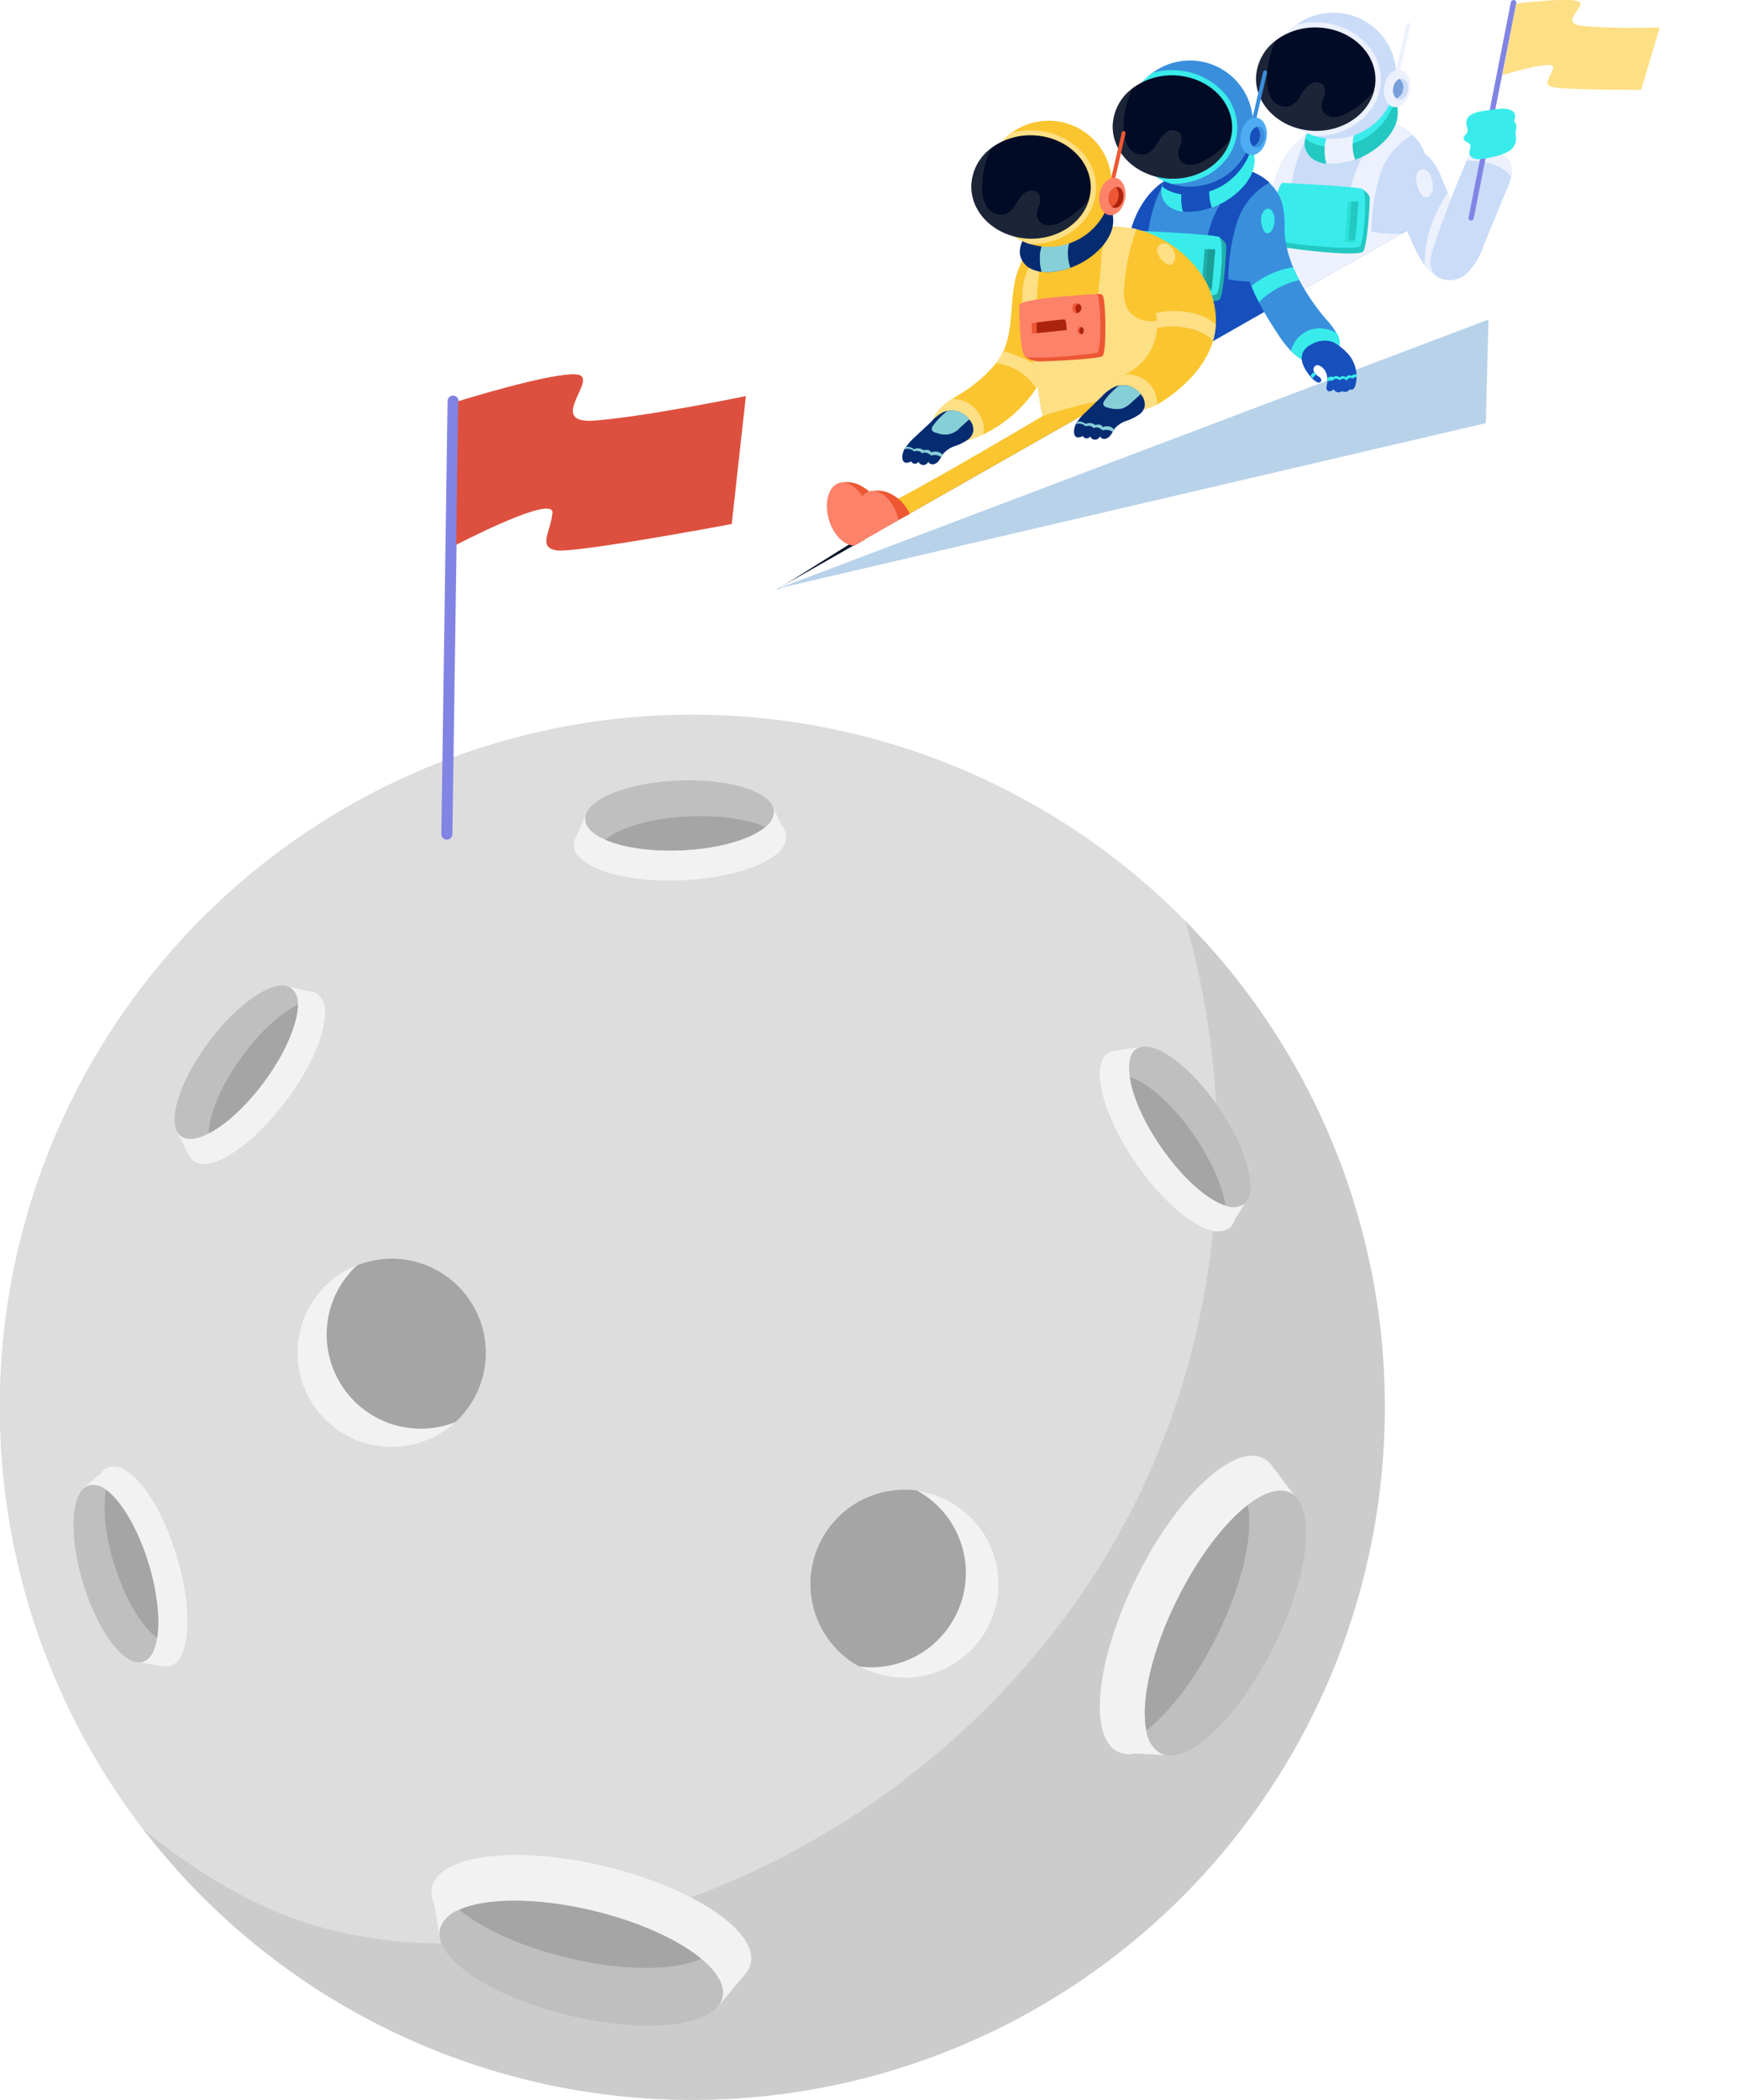 <svg xmlns="http://www.w3.org/2000/svg" xmlns:xlink="http://www.w3.org/1999/xlink" viewBox="0 0 280.06 338.31"><defs><style>.cls-1{mask:url(#mask);filter:url(#luminosity-noclip-3);}.cls-2,.cls-33,.cls-35,.cls-4{mix-blend-mode:multiply;}.cls-2{fill:url(#linear-gradient);}.cls-3{mask:url(#mask-2);filter:url(#luminosity-noclip-4);}.cls-4{fill:url(#linear-gradient-2);}.cls-5{isolation:isolate;}.cls-6{fill:#ddd;}.cls-7{fill:#ccc;}.cls-8{fill:#f2f2f2;}.cls-9{fill:#bfbfbf;}.cls-10{fill:#a5a5a5;}.cls-11{fill:#011224;}.cls-12{fill:#fff;}.cls-13{fill:#edf1fd;}.cls-14{fill:#b8d2ea;}.cls-15{fill:#cadcf8;}.cls-16{fill:#22c8c1;}.cls-17{fill:#39eceb;}.cls-18{fill:#2ae0d5;}.cls-19{fill:#8284e4;}.cls-20{fill:#fddf85;}.cls-21{fill:#010b25;}.cls-22{fill:#f5fdd3;opacity:0.11;}.cls-23{fill:#78a0da;}.cls-24{fill:#398fdc;}.cls-25{fill:#174fbd;}.cls-26{fill:#21aea9;}.cls-27{fill:#1b9d98;}.cls-28{fill:#4eacf3;}.cls-29{fill:#fac52f;}.cls-30{fill:#052b71;}.cls-31{fill:#86cfd7;}.cls-32{mask:url(#mask-3);}.cls-33{fill:url(#linear-gradient-3);}.cls-34{mask:url(#mask-4);}.cls-35{fill:url(#linear-gradient-4);}.cls-36{fill:#ed5733;}.cls-37{fill:#fc826a;}.cls-38{fill:#ac2310;}.cls-39{fill:#dd503f;}.cls-40{filter:url(#luminosity-noclip-2);}.cls-41{filter:url(#luminosity-noclip);}</style><filter id="luminosity-noclip" x="164.68" y="-2826.03" width="25.98" height="32766" filterUnits="userSpaceOnUse" color-interpolation-filters="sRGB"><feFlood flood-color="#fff" result="bg"/><feBlend in="SourceGraphic" in2="bg"/></filter><mask id="mask" x="164.68" y="-2826.03" width="25.98" height="32766" maskUnits="userSpaceOnUse"><g class="cls-41"/></mask><linearGradient id="linear-gradient" x1="5101.51" y1="-70.81" x2="5109.37" y2="-67.46" gradientTransform="translate(-4862.1 -752.88) rotate(9.87)" gradientUnits="userSpaceOnUse"><stop offset="0"/><stop offset="1" stop-color="#fff"/></linearGradient><filter id="luminosity-noclip-2" x="164.49" y="-2826.03" width="14.27" height="32766" filterUnits="userSpaceOnUse" color-interpolation-filters="sRGB"><feFlood flood-color="#fff" result="bg"/><feBlend in="SourceGraphic" in2="bg"/></filter><mask id="mask-2" x="164.49" y="-2826.03" width="14.27" height="32766" maskUnits="userSpaceOnUse"><g class="cls-40"/></mask><linearGradient id="linear-gradient-2" x1="5092.13" y1="-98.32" x2="5096.54" y2="-74.82" xlink:href="#linear-gradient"/><filter id="luminosity-noclip-3" x="164.68" y="36.52" width="25.98" height="30.99" filterUnits="userSpaceOnUse" color-interpolation-filters="sRGB"><feFlood flood-color="#fff" result="bg"/><feBlend in="SourceGraphic" in2="bg"/></filter><mask id="mask-3" x="164.68" y="36.52" width="25.98" height="30.99" maskUnits="userSpaceOnUse"><g class="cls-1"><path class="cls-2" d="M190.31,57.87,184,61.49l-4.74,2.69h0l-5.86,3.33c-1.77-.14-3.53-.3-5.29-.5-.28,0-.86-4.55-.95-5-.33-1.77-.67-3.55-1-5.32-.59-3.14-1.58-6.38-1.41-9.62a9.8,9.8,0,0,1,3.7-7.26,28.22,28.22,0,0,0-1,13.19c.26,1.54.77,3.23,2.13,4,1.57.88,3.76-.37,4.92-1.75a10.45,10.45,0,0,0,2-5c.49-2.68.71-5.4.95-8.12a8.83,8.83,0,0,1,1.38-4.81,3.38,3.38,0,0,1,.86-.78,18.25,18.25,0,0,1,2.66.23c.27,0,.53.09.8.15a33.9,33.9,0,0,0-2,9.28,6.17,6.17,0,0,0,.59,3.69,4.57,4.57,0,0,0,4.53,1.79,11.64,11.64,0,0,0,4.35-1.79A45.5,45.5,0,0,1,190.31,57.87Z"/></g></mask><linearGradient id="linear-gradient-3" x1="5101.51" y1="-70.81" x2="5109.37" y2="-67.46" gradientTransform="translate(-4862.1 -752.88) rotate(9.87)" gradientUnits="userSpaceOnUse"><stop offset="0" stop-color="#fff"/><stop offset="1" stop-color="#fcb444"/></linearGradient><filter id="luminosity-noclip-4" x="164.49" y="33.45" width="14.27" height="7.61" filterUnits="userSpaceOnUse" color-interpolation-filters="sRGB"><feFlood flood-color="#fff" result="bg"/><feBlend in="SourceGraphic" in2="bg"/></filter><mask id="mask-4" x="164.49" y="33.45" width="14.27" height="7.61" maskUnits="userSpaceOnUse"><g class="cls-3"><path class="cls-4" d="M178.58,34.41a10.52,10.52,0,0,1-4.28,5.12,10.28,10.28,0,0,1-2.18,1,10.55,10.55,0,0,1-4.32.47l-.19,0a7.34,7.34,0,0,1-1.22-.25,6.32,6.32,0,0,1-1.9-1,3,3,0,0,1,.58-1.27c.42-.48,1.37-.46,2-.4s1,.17,1.46.26l.33.06a8.16,8.16,0,0,0,3.92-.37l.68-.28a8.1,8.1,0,0,0,3.46-3.1,4.49,4.49,0,0,1,.54-.8,1.12,1.12,0,0,1,.86-.4.88.88,0,0,1,.49.19A2.11,2.11,0,0,1,178.58,34.41Z"/></g></mask><linearGradient id="linear-gradient-4" x1="5092.13" y1="-98.32" x2="5096.54" y2="-74.82" xlink:href="#linear-gradient-3"/></defs><title>plan-update</title><g class="cls-5"><g id="Layer_2" data-name="Layer 2"><g id="Layer_1-2" data-name="Layer 1"><path class="cls-6" d="M223.14,226.74A111.59,111.59,0,1,1,191,148.36,111.57,111.57,0,0,1,223.14,226.74Z"/><path class="cls-7" d="M223.14,226.74a111.57,111.57,0,0,1-200,68c7.6,6.15,15.92,11.51,25.21,14.69,13,4.45,27.12,4.42,40.63,2.17,40.55-6.75,77.09-34.22,94.84-71.3,13.58-28.36,15.88-61.75,7.19-91.91A111.19,111.19,0,0,1,223.14,226.74Z"/><path class="cls-8" d="M51.23,160.19a2.77,2.77,0,0,0-1.71-.51h0l-3.46-.84-2.8,3.72a38.17,38.17,0,0,0-7,7.33,38.82,38.82,0,0,0-5,8.65l-2.78,3.71,2,3.94h0a2.56,2.56,0,0,0,.7.83c1.12.84,2.93.6,5-.5,3-1.56,6.69-4.85,9.95-9.21,4-5.33,6.28-10.81,6.23-14.21A3.55,3.55,0,0,0,51.23,160.19Z"/><path class="cls-9" d="M48,161.8c0,3-2,7.88-5.54,12.62-2.89,3.87-6.14,6.79-8.82,8.17-1.88,1-3.48,1.19-4.48.44-2.43-1.81-.42-8.62,4.5-15.19s10.88-10.44,13.31-8.62A3.13,3.13,0,0,1,48,161.8Z"/><path class="cls-10" d="M48,161.8c0,3-2,7.88-5.54,12.62-2.89,3.87-6.14,6.79-8.82,8.17,0-3,2-7.88,5.53-12.61C42,166.11,45.28,163.18,48,161.8Z"/><path class="cls-8" d="M17.58,236.36a2.74,2.74,0,0,0-1.41,1.07h0l-2.72,2.29,1.36,4.46a38.14,38.14,0,0,0,1.76,10,38.75,38.75,0,0,0,4.05,9.12L22,267.74l4.36.71h0a2.56,2.56,0,0,0,1.07-.07c1.35-.42,2.21-2,2.58-4.37.52-3.36,0-8.26-1.57-13.46-1.95-6.37-5-11.45-7.8-13.42A3.48,3.48,0,0,0,17.58,236.36Z"/><path class="cls-9" d="M17,239.94c2.47,1.75,5.19,6.26,6.93,11.91,1.41,4.62,1.86,9,1.39,12-.32,2.1-1.09,3.51-2.29,3.88-2.9.89-7.21-4.75-9.61-12.6s-2-14.94.89-15.83A3.14,3.14,0,0,1,17,239.94Z"/><path class="cls-10" d="M17,239.94c2.47,1.75,5.19,6.26,6.93,11.91,1.41,4.62,1.86,9,1.39,12-2.47-1.74-5.19-6.25-6.92-11.91A28.73,28.73,0,0,1,17,239.94Z"/><path class="cls-8" d="M69.63,303.94a4.35,4.35,0,0,0,.33,2.78h0l.92,5.53L78,314a60.51,60.51,0,0,0,15,5.66,61.31,61.31,0,0,0,15.62,1.84l7.09,1.73,4.48-5.32h0a4,4,0,0,0,.76-1.52c.52-2.15-.94-4.61-3.84-7-4.13-3.41-11.17-6.67-19.5-8.69-10.2-2.48-19.55-2.41-24.44-.22C71.22,301.31,70,302.47,69.63,303.94Z"/><path class="cls-9" d="M74,307.66c4.35-1.94,12.65-2,21.7.19,7.39,1.8,13.65,4.69,17.31,7.72,2.58,2.12,3.88,4.31,3.41,6.22-1.13,4.65-12.23,5.94-24.8,2.89s-21.84-9.29-20.72-13.93A4.92,4.92,0,0,1,74,307.66Z"/><path class="cls-10" d="M74,307.66c4.35-1.94,12.65-2,21.7.19,7.39,1.8,13.65,4.69,17.31,7.72-4.35,1.95-12.65,2-21.7-.19C83.91,313.58,77.65,310.69,74,307.66Z"/><path class="cls-8" d="M180.12,282.2a4.35,4.35,0,0,0,2.79.29h0l5.6.31,3.27-6.56a65.09,65.09,0,0,0,14-28.18l3.26-6.53L204.86,236h0a4,4,0,0,0-1.31-1.07c-2-1-4.71-.1-7.68,2.2-4.23,3.28-9,9.43-12.77,17.11-4.66,9.4-6.65,18.53-5.6,23.79C177.91,280.07,178.77,281.53,180.12,282.2Z"/><path class="cls-9" d="M184.72,278.77c-.94-4.67.83-12.78,5-21.13,3.38-6.82,7.59-12.28,11.35-15.18,2.63-2.05,5.05-2.84,6.81-2,4.29,2.12,3.11,13.24-2.64,24.83S191.33,284.59,187,282.46A4.87,4.87,0,0,1,184.72,278.77Z"/><path class="cls-10" d="M184.72,278.77c-.94-4.67.83-12.78,5-21.13,3.38-6.82,7.59-12.28,11.35-15.18.93,4.67-.83,12.77-5,21.12C192.68,270.4,188.48,275.86,184.72,278.77Z"/><path class="cls-8" d="M198,197.91a2.82,2.82,0,0,0,1-1.48h0l1.94-3.08-2.69-3.93a42.42,42.42,0,0,0-11.58-16.87L184,168.63l-4.47.65h0a2.69,2.69,0,0,0-1,.4c-1.19.82-1.55,2.65-1.17,5.06.52,3.44,2.52,8.07,5.68,12.66,3.87,5.61,8.42,9.63,11.75,10.69A3.57,3.57,0,0,0,198,197.91Z"/><path class="cls-9" d="M197.49,194.22c-3-.94-7-4.51-10.43-9.49-2.81-4.07-4.58-8.18-5-11.24-.33-2.14,0-3.76,1-4.49,2.56-1.76,8.51,2.42,13.28,9.34s6.56,14,4,15.73A3.2,3.2,0,0,1,197.49,194.22Z"/><path class="cls-10" d="M197.49,194.22c-3-.94-7-4.51-10.43-9.49-2.81-4.07-4.58-8.18-5-11.24,2.94.95,7,4.51,10.43,9.5C195.25,187.06,197,191.17,197.49,194.22Z"/><path class="cls-8" d="M126.71,134.76a2.82,2.82,0,0,0-.7-1.68h0l-1.57-3.28-4.76.19a42.15,42.15,0,0,0-20.44.81L94.5,131l-1.84,4.13h0a2.53,2.53,0,0,0-.2,1.08c.06,1.44,1.41,2.71,3.65,3.68,3.19,1.39,8.18,2.16,13.74,1.93,6.82-.29,12.64-2,15.31-4.25A3.61,3.61,0,0,0,126.71,134.76Z"/><path class="cls-9" d="M123.32,133.22c-2.37,2-7.54,3.52-13.59,3.77-4.94.21-9.36-.48-12.2-1.71-2-.86-3.19-2-3.24-3.27-.13-3.11,6.57-5.91,15-6.26s15.31,1.88,15.44,5A3.2,3.2,0,0,1,123.32,133.22Z"/><path class="cls-10" d="M123.32,133.22c-2.37,2-7.54,3.52-13.59,3.77-4.94.21-9.36-.48-12.2-1.71,2.37-2,7.54-3.52,13.6-3.77C116.06,131.3,120.49,132,123.32,133.22Z"/><path class="cls-8" d="M160.89,255.19a15.11,15.11,0,1,1-13.13-15A15.17,15.17,0,0,1,160.89,255.19Z"/><path class="cls-10" d="M155.64,253.47a15.21,15.21,0,0,1-17.2,15,15.18,15.18,0,0,1,9.32-28.34A15.16,15.16,0,0,1,155.64,253.47Z"/><path class="cls-8" d="M53.44,229.6a15.17,15.17,0,1,1,21.36-2,14.14,14.14,0,0,1-1.41,1.48A15.16,15.16,0,0,1,53.44,229.6Z"/><path class="cls-10" d="M58.12,226.66a15.16,15.16,0,0,1-.57-22.83A15.17,15.17,0,0,1,74.8,227.62a14.14,14.14,0,0,1-1.41,1.48A15.15,15.15,0,0,1,58.12,226.66Z"/><path class="cls-11" d="M125.12,95c1.5-.51,111.08-50.38,111.08-50.38l-8.5-17.44Z"/><polygon class="cls-12" points="125.12 95.04 205.83 23.63 232.28 27.94 125.12 95.04"/><path class="cls-13" d="M139.25,86.92l.07,0,0,.07Z"/><path class="cls-13" d="M141.43,85.74h-.09l.15-.09Z"/><polygon class="cls-14" points="240.43 29.36 239.42 68.17 125.4 94.8 240.43 29.36"/><polygon class="cls-12" points="125.4 94.8 240.43 29.36 280.06 36.26 125.4 94.8"/><path class="cls-15" d="M229.38,35.64l-3.5,2L205.39,49.29l-1.76,1a12.87,12.87,0,0,1-.7-4.95c0-2.2.41-4.44.62-6.3s.46-3.59.77-5.37c.21-1.21.45-2.43.77-3.63a16.55,16.55,0,0,1,2.45-5.54A12.33,12.33,0,0,1,211,21.32,16.3,16.3,0,0,1,219.78,19a13.81,13.81,0,0,1,5.09.95c.25.11.49.22.73.35a8.37,8.37,0,0,1,2,1.39,7.39,7.39,0,0,1,2,3.1,14.85,14.85,0,0,1,.27,6.17C229.72,32.52,229.57,34.08,229.38,35.64Z"/><path class="cls-13" d="M225.88,37.63,205.39,49.29l-1.76,1a12.87,12.87,0,0,1-.7-4.95c0-2.2.41-4.44.62-6.3s.46-3.59.77-5.37c.21-1.21.45-2.43.77-3.63a16.55,16.55,0,0,1,2.45-5.54A12.33,12.33,0,0,1,211,21.32c-.08.12-.16.23-.22.34-.35.65-.66,1.32-.95,2a24.93,24.93,0,0,0-1.94,8.55c-.09,1.76.12,3.75,1.5,4.85A4.06,4.06,0,0,0,214,37a8,8,0,0,0,2.82-4c.56-1.56.87-3.21,1.42-4.79A16.41,16.41,0,0,1,223.22,21,6.91,6.91,0,0,1,224.87,20c.25.11.49.22.73.35a8.37,8.37,0,0,1,2,1.39,11.13,11.13,0,0,0-5.24,6.44A31.5,31.5,0,0,0,221,37.31,18.89,18.89,0,0,0,225.88,37.63Z"/><path class="cls-16" d="M205.12,38.61a3.68,3.68,0,0,0,1.37,1.12c.74.28,12.56,1.77,13.2.75s1.12-8.13,1-8.73-1.15-1.29-1.15-1.29Z"/><path class="cls-17" d="M206.71,29.46s12,.56,12.85,1,.27,8.34-.39,9.18-13.19-.46-14-1S205.66,29.41,206.71,29.46Z"/><polygon class="cls-18" points="218.34 39.07 216.72 38.95 217.21 32.42 217.78 32.44 218.93 32.48 218.37 38.67 218.34 39.07"/><polygon class="cls-16" points="218.37 38.67 217.32 38.59 217.78 32.44 218.93 32.48 218.37 38.67"/><path class="cls-15" d="M235.14,44.34a4,4,0,0,1-4.58-.56,6.34,6.34,0,0,1-1-1.05,15.14,15.14,0,0,1-1.7-3,54.11,54.11,0,0,1-2.24-5.47c-.71-2.07-1.22-4.34-.56-6.42a6,6,0,0,1,2.33-3.16c1-.67,2.4.11,3.16.91a9.76,9.76,0,0,1,1.66,2.89c.38.87.76,1.75,1.13,2.62.68,1.57,1.36,3.13,2,4.7.8,1.84,1.61,3.79,1.35,5.78A3.93,3.93,0,0,1,235.14,44.34Z"/><path class="cls-13" d="M235.14,44.34a4,4,0,0,1-4.58-.56,6.34,6.34,0,0,1-1-1.05c0-.63,0-1.27.09-1.9a19.75,19.75,0,0,1,2.68-8.2,6.54,6.54,0,0,1,1-1.55c.68,1.57,1.36,3.13,2,4.7.8,1.84,1.61,3.79,1.35,5.78A3.93,3.93,0,0,1,235.14,44.34Z"/><path class="cls-13" d="M228.19,28.8a2.17,2.17,0,0,1,.23-1,1.06,1.06,0,0,1,.84-.55,1.42,1.42,0,0,1,1.16.9,4.15,4.15,0,0,1,.45,2.16,1.73,1.73,0,0,1-.46,1.18C229.06,32.73,228.19,29.64,228.19,28.8Z"/><path class="cls-15" d="M243.52,28.53a11.22,11.22,0,0,1-.57,1.63q-1.95,4.73-3.89,9.44a12.08,12.08,0,0,1-2.47,4.24,4.09,4.09,0,0,1-4.52,1c-2.62-1.33-1.34-4.29-.62-6.34,1-2.82,2-5.63,3.14-8.41.56-1.41,1.14-2.81,1.73-4.21l.18-.43a2.87,2.87,0,0,1,.83-1.26,2.77,2.77,0,0,1,2.23-.19,7.94,7.94,0,0,1,2.37.82,3.41,3.41,0,0,1,1.59,1.88A3.51,3.51,0,0,1,243.52,28.53Z"/><path class="cls-13" d="M243.52,28.53a5.07,5.07,0,0,0-2.47-1.86,10.7,10.7,0,0,0-3.87-.78c-.25,0-.57,0-.86,0l.18-.43a2.87,2.87,0,0,1,.83-1.26,2.77,2.77,0,0,1,2.23-.19,7.94,7.94,0,0,1,2.37.82,3.41,3.41,0,0,1,1.59,1.88A3.51,3.51,0,0,1,243.52,28.53Z"/><path class="cls-19" d="M237,35.54h0a.45.45,0,0,1-.35-.53L243.45.41a.45.45,0,1,1,.88.17l-6.86,34.6A.46.46,0,0,1,237,35.54Z"/><path class="cls-20" d="M244.33.58s7.94-1,9.89-.4-3.4,3.53.8,4,12.43.25,12.43.25l-3,10.05S251.35,14.5,250,14s-.18-1.5.27-3.05-8.17,1.15-8.17,1.15Z"/><path class="cls-17" d="M238.9,17.89c.89-.15,1.78-.27,2.68-.34a3.82,3.82,0,0,1,1.87.19,1.08,1.08,0,0,1,.71,1.09c0,.21-.18.41-.16.62s.24.4.32.62a1.86,1.86,0,0,1-.06.93c-.1.59.1,1.2,0,1.79A2.52,2.52,0,0,1,243,24.44a9.3,9.3,0,0,1-2.46.84,11.88,11.88,0,0,1-1.76.34,2.76,2.76,0,0,1-1.31-.11,1.07,1.07,0,0,1-.7-.92c0-.43.31-.86.14-1.25a1.23,1.23,0,0,0-.59-.48.83.83,0,0,1-.48-.56c0-.4.45-.64.61-1s-.15-1-.17-1.51C236.26,18.43,237.91,18.07,238.9,17.89Z"/><path class="cls-16" d="M224.72,20.43a8.48,8.48,0,0,1-1.84,2.5,12.59,12.59,0,0,1-4.51,2.8,12.31,12.31,0,0,1-2.87.65,8.73,8.73,0,0,1-1.77,0,4.9,4.9,0,0,1-1.5-.4,3.25,3.25,0,0,1-2-2.51,3.92,3.92,0,0,1,.1-1.15,3.12,3.12,0,0,1,.59-1.27c.42-.48,1.37-.46,1.94-.4s1,.17,1.47.26l.33.06a8.13,8.13,0,0,0,3.91-.37l.68-.28a8,8,0,0,0,3.46-3.1,4.53,4.53,0,0,1,.55-.8,1.11,1.11,0,0,1,.85-.4.94.94,0,0,1,.5.19,1.5,1.5,0,0,1,.27.29,2.26,2.26,0,0,1,.3.87A5.33,5.33,0,0,1,224.72,20.43Z"/><path class="cls-17" d="M224.47,17a10.52,10.52,0,0,1-4.28,5.12,10.35,10.35,0,0,1-2.19,1,10.49,10.49,0,0,1-4.31.47l-.2,0a7.22,7.22,0,0,1-1.21-.25,6.25,6.25,0,0,1-1.91-1,3.12,3.12,0,0,1,.59-1.27c.42-.48,1.37-.46,1.94-.4s1,.17,1.47.26l.33.06a8.13,8.13,0,0,0,3.91-.37l.68-.28a8,8,0,0,0,3.46-3.1,4.53,4.53,0,0,1,.55-.8,1.11,1.11,0,0,1,.85-.4.94.94,0,0,1,.5.19A2.33,2.33,0,0,1,224.47,17Z"/><path class="cls-13" d="M218.37,25.73a12.31,12.31,0,0,1-2.87.65,8.73,8.73,0,0,1-1.77,0,7.22,7.22,0,0,1-.28-2.31c0-.17,0-.34,0-.51a7.15,7.15,0,0,1,.88-2.65l.33.06a8.13,8.13,0,0,0,3.91-.37,6.76,6.76,0,0,0-.61,2.51c0,.14,0,.29,0,.44A7.66,7.66,0,0,0,218.37,25.73Z"/><path class="cls-15" d="M224.87,13.94a10.17,10.17,0,0,1-11.76,8.27,12.46,12.46,0,0,1-1.24-.3,10.16,10.16,0,1,1,13-8Z"/><path class="cls-13" d="M211.87,21.91a10.16,10.16,0,0,1-3-17.93,12,12,0,0,1,3.37-.39,12.65,12.65,0,0,1,1.75.17A11,11,0,0,1,220.14,7a8.48,8.48,0,0,1,2.37,6C222.37,18.05,217.61,22,211.87,21.91Z"/><path class="cls-21" d="M221.4,14.63s0,0,0,.06c-1,3.77-5,6.51-9.6,6.39-5.32-.15-9.52-4-9.4-8.59a7.84,7.84,0,0,1,3.23-6c.22-.17.46-.34.7-.49a10.58,10.58,0,0,1,5.92-1.57c5.31.14,9.52,4,9.39,8.59A7.19,7.19,0,0,1,221.4,14.63Z"/><path class="cls-22" d="M221.4,14.63s0,0,0,.06c-1,3.77-5,6.51-9.6,6.39-5.32-.15-9.52-4-9.4-8.59a7.84,7.84,0,0,1,3.23-6,14.58,14.58,0,0,0-1,2.66,15,15,0,0,0-.47,3.47,5.9,5.9,0,0,0,.74,3.29,2.66,2.66,0,0,0,2.94,1.19,3.77,3.77,0,0,0,1.73-1.67,5.43,5.43,0,0,1,1.54-1.87,1.65,1.65,0,0,1,2.2.25,2.19,2.19,0,0,1,0,1.87,3.36,3.36,0,0,0-.32,1.88,1.92,1.92,0,0,0,1.74,1.29,4.33,4.33,0,0,0,2.21-.56A12.93,12.93,0,0,0,221.4,14.63Z"/><ellipse class="cls-13" cx="225.14" cy="14.25" rx="3.04" ry="2.09" transform="translate(172.49 233.61) rotate(-80.13)"/><path class="cls-15" d="M226.86,14.55c-.16.93-.81,1.59-1.45,1.48a.78.78,0,0,1-.37-.17,1.8,1.8,0,0,1-.49-1.71,1.79,1.79,0,0,1,1-1.45.68.68,0,0,1,.4,0C226.64,12.78,227,13.62,226.86,14.55Z"/><path class="cls-23" d="M226.09,14.41A1.78,1.78,0,0,1,225,15.86a1.8,1.8,0,0,1-.49-1.71,1.79,1.79,0,0,1,1-1.45A1.78,1.78,0,0,1,226.09,14.41Z"/><path class="cls-13" d="M225,12.54h0a.32.32,0,0,1-.24-.38l1.91-8.25a.32.32,0,0,1,.62.14l-1.91,8.25A.32.32,0,0,1,225,12.54Z"/><path class="cls-24" d="M205.39,49.29l-1.76,1-13.32,7.58L184,61.49a6.53,6.53,0,0,1-.75-.37c-4.72-2.69-3.27-9.73-2.75-14.36q.31-2.7.77-5.38a36.52,36.52,0,0,1,1.06-4.63,15.16,15.16,0,0,1,2.17-4.53A12,12,0,0,1,187.87,29a16.22,16.22,0,0,1,8.81-2.32,13.57,13.57,0,0,1,5.09,1c.25.1.49.22.73.34a9,9,0,0,1,2,1.39c.22.21.42.42.62.64a7.83,7.83,0,0,1,1.42,2.46,15,15,0,0,1,.26,6.17c-.2,2.06-.4,4.13-.67,6.18C205.91,46.34,205.68,47.82,205.39,49.29Z"/><path class="cls-25" d="M205.39,49.29l-1.76,1-13.32,7.58L184,61.49a6.53,6.53,0,0,1-.75-.37c-4.72-2.69-3.27-9.73-2.75-14.36q.31-2.7.77-5.38a36.52,36.52,0,0,1,1.06-4.63,15.16,15.16,0,0,1,2.17-4.53A12,12,0,0,1,187.87,29l-.22.33c-.35.65-.66,1.33-1,2A25.42,25.42,0,0,0,185,37.5a21.77,21.77,0,0,0-.23,2.42c-.09,1.76.13,3.75,1.5,4.86a3.88,3.88,0,0,0,3.86.38,4.19,4.19,0,0,0,.81-.43,8,8,0,0,0,2.82-4c.56-1.57.87-3.22,1.42-4.79a16.39,16.39,0,0,1,5-7.18,6.58,6.58,0,0,1,1.65-1.07c.25.1.49.22.73.34a9,9,0,0,1,2,1.39,11.16,11.16,0,0,0-5.24,6.44A31.91,31.91,0,0,0,197.92,45a19.59,19.59,0,0,0,5,.31,19.9,19.9,0,0,0,3.17-.49C205.91,46.34,205.68,47.82,205.39,49.29Z"/><path class="cls-26" d="M182,46.32a3.77,3.77,0,0,0,1.37,1.13c.74.28,12.56,1.77,13.2.75s1.12-8.13,1-8.73-1.15-1.29-1.15-1.29Z"/><path class="cls-17" d="M183.61,37.18s12,.56,12.85,1,.27,8.33-.39,9.17-13.19-.45-14-1S182.56,37.13,183.61,37.18Z"/><polygon class="cls-26" points="195.24 46.78 193.62 46.66 194.11 40.13 194.68 40.15 195.82 40.2 195.27 46.39 195.24 46.78"/><polygon class="cls-27" points="195.27 46.39 194.22 46.31 194.68 40.15 195.82 40.2 195.27 46.39"/><path class="cls-24" d="M201.86,20.26h0a.32.32,0,0,1-.24-.38l1.91-8.24a.32.32,0,1,1,.62.14L202.23,20A.32.32,0,0,1,201.86,20.26Z"/><path class="cls-17" d="M201.62,28.15a8.31,8.31,0,0,1-1.84,2.49,12.45,12.45,0,0,1-4.51,2.8,11.84,11.84,0,0,1-2.87.66,8.06,8.06,0,0,1-1.77,0,4.9,4.9,0,0,1-1.5-.4,3.24,3.24,0,0,1-2-2.5,4,4,0,0,1,.1-1.16,3.18,3.18,0,0,1,.59-1.27c.42-.48,1.37-.45,1.94-.39s1,.17,1.47.26l.33.06a8,8,0,0,0,3.91-.38,5.72,5.72,0,0,0,.68-.28A8,8,0,0,0,199.65,25a5,5,0,0,1,.55-.81,1.13,1.13,0,0,1,.85-.39.94.94,0,0,1,.5.19,1.44,1.44,0,0,1,.27.28,2.25,2.25,0,0,1,.3.88A5.34,5.34,0,0,1,201.62,28.15Z"/><path class="cls-25" d="M201.37,24.71a10.52,10.52,0,0,1-4.28,5.12,9.88,9.88,0,0,1-2.19,1,10.49,10.49,0,0,1-4.31.48l-.2,0a8.41,8.41,0,0,1-1.21-.26,6,6,0,0,1-1.91-1,3.18,3.18,0,0,1,.59-1.27c.42-.48,1.37-.45,1.94-.39s1,.17,1.47.26l.33.06a8,8,0,0,0,3.91-.38,5.72,5.72,0,0,0,.68-.28A8,8,0,0,0,199.65,25a5,5,0,0,1,.55-.81,1.13,1.13,0,0,1,.85-.39.94.94,0,0,1,.5.19A2.22,2.22,0,0,1,201.37,24.71Z"/><path class="cls-25" d="M195.27,33.44a11.84,11.84,0,0,1-2.87.66,8.06,8.06,0,0,1-1.77,0,7.15,7.15,0,0,1-.28-2.3c0-.18,0-.35,0-.51a7.09,7.09,0,0,1,.88-2.65l.33.06a8,8,0,0,0,3.91-.38,6.85,6.85,0,0,0-.61,2.51c0,.15,0,.3,0,.44A7.54,7.54,0,0,0,195.27,33.44Z"/><path class="cls-24" d="M201.77,21.65A10.17,10.17,0,0,1,190,29.92a8.62,8.62,0,0,1-1.24-.3,10.16,10.16,0,1,1,13-8Z"/><path class="cls-17" d="M188.77,29.62a10.17,10.17,0,0,1-3-17.93,11.67,11.67,0,0,1,3.37-.38,11.28,11.28,0,0,1,1.75.17A11.05,11.05,0,0,1,197,14.71a8.52,8.52,0,0,1,2.37,6C199.27,25.77,194.51,29.73,188.77,29.62Z"/><path class="cls-21" d="M198.3,22.34s0,0,0,.06c-1,3.77-5,6.52-9.6,6.39-5.32-.14-9.52-4-9.4-8.59a7.85,7.85,0,0,1,3.23-6c.22-.17.46-.33.7-.48a10.58,10.58,0,0,1,5.92-1.58c5.31.15,9.52,4,9.39,8.6A7.18,7.18,0,0,1,198.3,22.34Z"/><path class="cls-22" d="M198.3,22.34s0,0,0,.06c-1,3.77-5,6.52-9.6,6.39-5.32-.14-9.52-4-9.4-8.59a7.85,7.85,0,0,1,3.23-6,14.34,14.34,0,0,0-1,2.66,14.67,14.67,0,0,0-.48,3.48,5.79,5.79,0,0,0,.75,3.28,2.61,2.61,0,0,0,2.93,1.19,3.73,3.73,0,0,0,1.73-1.67A5.62,5.62,0,0,1,188,21.26a1.66,1.66,0,0,1,2.2.26,2.16,2.16,0,0,1,0,1.86,3.38,3.38,0,0,0-.32,1.88,1.91,1.91,0,0,0,1.74,1.29,4.33,4.33,0,0,0,2.21-.56A12.82,12.82,0,0,0,198.3,22.34Z"/><ellipse class="cls-28" cx="202.04" cy="21.96" rx="3.04" ry="2.09" transform="translate(145.75 217.25) rotate(-80.13)"/><path class="cls-24" d="M203.76,22.26c-.16.93-.81,1.6-1.45,1.48a.87.87,0,0,1-.37-.16,1.83,1.83,0,0,1-.49-1.72,1.79,1.79,0,0,1,1.05-1.45.9.9,0,0,1,.4,0C203.54,20.49,203.92,21.34,203.76,22.26Z"/><path class="cls-25" d="M203,22.13a1.79,1.79,0,0,1-1.05,1.45,1.83,1.83,0,0,1-.49-1.72,1.79,1.79,0,0,1,1.05-1.45A1.81,1.81,0,0,1,203,22.13Z"/><path class="cls-24" d="M212.86,58.51a5.47,5.47,0,0,1-4.17-1.36q-.34-.28-.66-.6a17.61,17.61,0,0,1-2.2-2.87,55.76,55.76,0,0,1-3-5q-.66-1.27-1.2-2.61c-.29-.71-.54-1.44-.77-2.19a19.81,19.81,0,0,1-.82-4.65c-.13-2.59.19-5.66,1.92-7.7s4.11-.54,4.68,1.58a15.4,15.4,0,0,1,.28,3.53,19,19,0,0,0,1.45,6.41c.29.71.61,1.4,1,2.08a34.09,34.09,0,0,0,4.46,6.46,12.14,12.14,0,0,1,1.57,2.14,3.18,3.18,0,0,1-2.54,4.78Z"/><path class="cls-17" d="M209.37,45.13a13.38,13.38,0,0,0-6.51,3.55q-.66-1.27-1.2-2.61a4.43,4.43,0,0,0,.37-.28,14,14,0,0,1,6.37-2.74C208.69,43.76,209,44.45,209.37,45.13Z"/><path class="cls-17" d="M203.22,35.48a2.13,2.13,0,0,1,.47-1.53.87.87,0,0,1,.78-.33,1,1,0,0,1,.64.62,3.13,3.13,0,0,1,0,2.56,1.56,1.56,0,0,1-.42.59C203.61,38.24,203.25,36.11,203.22,35.48Z"/><path class="cls-17" d="M212.86,58.51a5.47,5.47,0,0,1-4.17-1.36q-.34-.28-.66-.6c0-.15.09-.3.13-.43a4.75,4.75,0,0,1,5-3.2,4.93,4.93,0,0,1,2.29.81,3.18,3.18,0,0,1-2.54,4.78Z"/><path class="cls-25" d="M218.41,62.05a1.28,1.28,0,0,1-.3.59.49.49,0,0,1-.6.08,1,1,0,0,1-1.29.29.84.84,0,0,1-1.3-.29,1.55,1.55,0,0,1-.53.3.54.54,0,0,1-.55-.15.86.86,0,0,1-.05-.69c0-.21.06-.42.08-.64a3,3,0,0,0,0-.67,2.54,2.54,0,0,0-.09-.54,2.13,2.13,0,0,0-1.11-1.4.76.76,0,0,0-.59-.07.73.73,0,0,0-.34,1l.06.13a1.52,1.52,0,0,0,.3.37c.13.12.27.22.4.32a1.2,1.2,0,0,1,.35.32.43.43,0,0,1,0,.46c-.31.43-.88,0-1.35-.43-.13-.14-.26-.27-.36-.4s-.26-.32-.32-.4a6.12,6.12,0,0,1-.92-1.68,2.54,2.54,0,0,1,.09-1.88,3,3,0,0,1,1.28-1.16,4.18,4.18,0,0,1,3.36-.46,5.26,5.26,0,0,1,1.47.92,8,8,0,0,1,1.33,1.28,5.45,5.45,0,0,1,1.16,3.11c0,.14,0,.29,0,.44A5.68,5.68,0,0,1,218.41,62.05Z"/><path class="cls-17" d="M212.09,60.32l0,0a2.13,2.13,0,0,0-.55.64c-.13-.14-.26-.27-.36-.4a1.52,1.52,0,0,1,.64-.64A1.52,1.52,0,0,0,212.09,60.32Z"/><path class="cls-17" d="M218.61,60.76h0a.79.79,0,0,0-.65.25.46.46,0,0,0-.55-.09,1.4,1.4,0,0,0-.44.4.7.7,0,0,0-.54-.3.68.68,0,0,0-.56.27.73.73,0,0,0-.6-.27.73.73,0,0,0-.56.34.63.63,0,0,0-.71.1l-.1.09a3,3,0,0,0,0-.67,1,1,0,0,1,1-.13.59.59,0,0,1,.5-.18.7.7,0,0,1,.48.28.54.54,0,0,1,.19-.18.72.72,0,0,1,.26-.08.69.69,0,0,1,.54.21.61.61,0,0,1,.39-.31.66.66,0,0,1,.53.08.73.73,0,0,1,.46-.25,1.22,1.22,0,0,1,.38,0C218.61,60.46,218.61,60.61,218.61,60.76Z"/><path class="cls-29" d="M168.52,59.91a24.21,24.21,0,0,1-1.3,2.27l-.24.37A21.29,21.29,0,0,1,158.41,70a18,18,0,0,1-3,1.08,7,7,0,0,1-2.45.25,3.15,3.15,0,0,1-2.14-1.13,3.33,3.33,0,0,1,.19-3.77,8.4,8.4,0,0,1,2.43-2.16h0l.64-.41a23.52,23.52,0,0,0,6.45-5.37,10.62,10.62,0,0,0,1.11-1.83l.07-.14c1.06-2.37,1.17-5,1.37-7.62a28,28,0,0,1,.43-3.42,12.61,12.61,0,0,1,.94-2.88,4.25,4.25,0,0,1,1-1.68,4.05,4.05,0,0,1,4.59.09,5.18,5.18,0,0,1,1.8,3.14,12.26,12.26,0,0,1,0,3.68A34.21,34.21,0,0,1,168.52,59.91Z"/><path class="cls-20" d="M158.41,70a18,18,0,0,1-3,1.08,7,7,0,0,1-2.45.25,3.15,3.15,0,0,1-2.14-1.13,3.33,3.33,0,0,1,.19-3.77,8.4,8.4,0,0,1,2.43-2.16h0a4.78,4.78,0,0,1,1.36.16,5.16,5.16,0,0,1,3.59,3.63A4,4,0,0,1,158.41,70Z"/><path class="cls-20" d="M168.52,59.91a24.21,24.21,0,0,1-1.3,2.27l-.24.37a9.52,9.52,0,0,0-2.74-2.7,9.36,9.36,0,0,0-2.78-1.18,5.28,5.28,0,0,0-1-.14,10.62,10.62,0,0,0,1.11-1.83l.07-.14a22.79,22.79,0,0,1,4.51,1.79A11.63,11.63,0,0,1,168.52,59.91Z"/><path class="cls-30" d="M156.82,69.58a2.29,2.29,0,0,1-.88,1.26,7.9,7.9,0,0,1-2,1A4.39,4.39,0,0,0,152,73.09l-.13.18c-.08.12-.15.25-.22.38s-.15.26-.24.39a1.6,1.6,0,0,1-.83.71.78.78,0,0,1-1-.37.87.87,0,0,1-.79.54.84.84,0,0,1-.78-.55.69.69,0,0,1-.63.34.66.66,0,0,1-.57-.44c.06.16-.59.27-.67.28a.59.59,0,0,1-.61-.31,1.19,1.19,0,0,1-.13-.64,2.82,2.82,0,0,1,.3-1.17A3.3,3.3,0,0,1,146,72l.08-.12a9.2,9.2,0,0,1,1.22-1.36L150,68A6.69,6.69,0,0,1,152,66.39a3.38,3.38,0,0,1,.62-.18,3.49,3.49,0,0,1,1.73.09,3.77,3.77,0,0,1,1.82,1.24l.1.14A2.4,2.4,0,0,1,156.82,69.58Z"/><path class="cls-31" d="M156.21,67.54l-1.46,1.31a3.25,3.25,0,0,1-3.71.93,2.39,2.39,0,0,1-.57-.19.64.64,0,0,1-.33-.48.9.9,0,0,1,.2-.51,9.11,9.11,0,0,1,1.1-1.3,10.45,10.45,0,0,1,1.22-1.09,3.49,3.49,0,0,1,1.73.09A3.77,3.77,0,0,1,156.21,67.54Z"/><path class="cls-31" d="M151.9,73.27c-.08.12-.15.25-.22.38a1.61,1.61,0,0,0-.47-.24,1.71,1.71,0,0,0-1.16,0,1.56,1.56,0,0,0-.82-.48.71.71,0,0,0-.62.12,1,1,0,0,0-.59-.37,1.18,1.18,0,0,0-.72.06h0a1.39,1.39,0,0,0-1.49-.36A3.3,3.3,0,0,1,146,72a1.6,1.6,0,0,1,1.26.37,1.48,1.48,0,0,1,1.55.17,1.75,1.75,0,0,1,.68-.06.63.63,0,0,1,.54.41,1.69,1.69,0,0,1,1.36,0A1.46,1.46,0,0,1,151.9,73.27Z"/><path class="cls-29" d="M190.31,57.87,184,61.49l-4.74,2.69h0l-5.86,3.33c-1.77-.14-3.53-.3-5.29-.5-.28,0-.86-4.55-.95-5-.33-1.77-.67-3.55-1-5.32-.59-3.14-1.58-6.38-1.41-9.62a9.8,9.8,0,0,1,3.7-7.26,15.19,15.19,0,0,1,8-3.1,30.75,30.75,0,0,1,3.2-.16,18.25,18.25,0,0,1,2.66.23c.27,0,.53.09.8.15s.65.16,1,.26a9.71,9.71,0,0,1,1,.34,7.75,7.75,0,0,1,3.27,2.39,11.29,11.29,0,0,1,1.84,5.16l0,.11a46.67,46.67,0,0,1,.48,4.71A45.5,45.5,0,0,1,190.31,57.87Z"/><path class="cls-20" d="M190.31,57.87,184,61.49l-4.74,2.69h0l-5.86,3.33c-1.77-.14-3.53-.3-5.29-.5-.28,0-.86-4.55-.95-5-.33-1.77-.67-3.55-1-5.32-.59-3.14-1.58-6.38-1.41-9.62a9.8,9.8,0,0,1,3.7-7.26,28.22,28.22,0,0,0-1,13.19c.26,1.54.77,3.23,2.13,4,1.57.88,3.76-.37,4.92-1.75a10.45,10.45,0,0,0,2-5c.49-2.68.71-5.4.95-8.12a8.83,8.83,0,0,1,1.38-4.81,3.38,3.38,0,0,1,.86-.78,18.25,18.25,0,0,1,2.66.23c.27,0,.53.09.8.15a33.9,33.9,0,0,0-2,9.28,6.17,6.17,0,0,0,.59,3.69,4.57,4.57,0,0,0,4.53,1.79,11.64,11.64,0,0,0,4.35-1.79A45.5,45.5,0,0,1,190.31,57.87Z"/><g class="cls-32"><path class="cls-33" d="M190.31,57.87,184,61.49l-4.74,2.69h0l-5.86,3.33c-1.77-.14-3.53-.3-5.29-.5-.28,0-.86-4.55-.95-5-.33-1.77-.67-3.55-1-5.32-.59-3.14-1.58-6.38-1.41-9.62a9.8,9.8,0,0,1,3.7-7.26,28.22,28.22,0,0,0-1,13.19c.26,1.54.77,3.23,2.13,4,1.57.88,3.76-.37,4.92-1.75a10.45,10.45,0,0,0,2-5c.49-2.68.71-5.4.95-8.12a8.83,8.83,0,0,1,1.38-4.81,3.38,3.38,0,0,1,.86-.78,18.25,18.25,0,0,1,2.66.23c.27,0,.53.09.8.15a33.9,33.9,0,0,0-2,9.28,6.17,6.17,0,0,0,.59,3.69,4.57,4.57,0,0,0,4.53,1.79,11.64,11.64,0,0,0,4.35-1.79A45.5,45.5,0,0,1,190.31,57.87Z"/></g><path class="cls-30" d="M178.84,37.84a8.84,8.84,0,0,1-1.84,2.5,12.63,12.63,0,0,1-4.52,2.8,12.19,12.19,0,0,1-2.87.65,8.63,8.63,0,0,1-1.76,0,5,5,0,0,1-1.51-.4,3.22,3.22,0,0,1-2-2.51,3.61,3.61,0,0,1,.1-1.15,3,3,0,0,1,.58-1.27c.42-.48,1.37-.46,2-.4s1,.17,1.46.26l.33.06a8.16,8.16,0,0,0,3.92-.37l.68-.28a8.1,8.1,0,0,0,3.46-3.1,4.49,4.49,0,0,1,.54-.8,1.12,1.12,0,0,1,.86-.4.88.88,0,0,1,.49.19,1.06,1.06,0,0,1,.27.29,2,2,0,0,1,.3.87A5.32,5.32,0,0,1,178.84,37.84Z"/><g class="cls-34"><path class="cls-35" d="M178.58,34.41a10.52,10.52,0,0,1-4.28,5.12,10.28,10.28,0,0,1-2.18,1,10.55,10.55,0,0,1-4.32.47l-.19,0a7.34,7.34,0,0,1-1.22-.25,6.32,6.32,0,0,1-1.9-1,3,3,0,0,1,.58-1.27c.42-.48,1.37-.46,2-.4s1,.17,1.46.26l.33.06a8.16,8.16,0,0,0,3.92-.37l.68-.28a8.1,8.1,0,0,0,3.46-3.1,4.49,4.49,0,0,1,.54-.8,1.12,1.12,0,0,1,.86-.4.88.88,0,0,1,.49.19A2.11,2.11,0,0,1,178.58,34.41Z"/></g><path class="cls-31" d="M172.48,43.14a12.19,12.19,0,0,1-2.87.65,8.63,8.63,0,0,1-1.76,0,7,7,0,0,1-.28-2.31,4.38,4.38,0,0,1,0-.51,7.14,7.14,0,0,1,.87-2.65l.33.06a8.16,8.16,0,0,0,3.92-.37,6.57,6.57,0,0,0-.61,2.51c0,.14,0,.29,0,.44A7.31,7.31,0,0,0,172.48,43.14Z"/><path class="cls-36" d="M179.08,30h0a.32.32,0,0,1-.24-.38l1.92-8.25a.31.31,0,0,1,.37-.24.32.32,0,0,1,.24.38l-1.91,8.25A.31.31,0,0,1,179.08,30Z"/><path class="cls-29" d="M179,31.35a10.16,10.16,0,0,1-11.75,8.27,12,12,0,0,1-1.25-.3,10.16,10.16,0,1,1,13-8Z"/><path class="cls-20" d="M166,39.32a10.16,10.16,0,0,1-3-17.93,12.09,12.09,0,0,1,3.38-.39,12.66,12.66,0,0,1,1.74.17,11,11,0,0,1,6.14,3.24,8.48,8.48,0,0,1,2.37,6C176.49,35.46,171.72,39.42,166,39.32Z"/><path class="cls-21" d="M175.51,32a.14.14,0,0,1,0,.06c-1,3.77-5,6.51-9.6,6.39-5.31-.15-9.52-4-9.39-8.59a7.83,7.83,0,0,1,3.22-6c.23-.17.46-.34.7-.49a10.6,10.6,0,0,1,5.92-1.57c5.32.14,9.52,4,9.4,8.59A7.19,7.19,0,0,1,175.51,32Z"/><path class="cls-22" d="M175.51,32a.14.14,0,0,1,0,.06c-1,3.77-5,6.51-9.6,6.39-5.31-.15-9.52-4-9.39-8.59a7.83,7.83,0,0,1,3.22-6,15.33,15.33,0,0,0-1,2.66,15,15,0,0,0-.47,3.47,5.73,5.73,0,0,0,.74,3.29A2.66,2.66,0,0,0,162,34.5a3.71,3.71,0,0,0,1.72-1.67A5.46,5.46,0,0,1,165.24,31a1.63,1.63,0,0,1,2.19.25,2.12,2.12,0,0,1,0,1.87,3.35,3.35,0,0,0-.31,1.88,1.92,1.92,0,0,0,1.73,1.29,4.37,4.37,0,0,0,2.22-.56A12.9,12.9,0,0,0,175.51,32Z"/><ellipse class="cls-37" cx="179.26" cy="31.66" rx="3.04" ry="2.09" transform="translate(117.32 202.83) rotate(-80.13)"/><path class="cls-38" d="M181,32c-.16.93-.8,1.59-1.44,1.48a.74.74,0,0,1-.37-.17,2,2,0,0,1,.55-3.16.69.69,0,0,1,.4,0C180.75,30.19,181.14,31,181,32Z"/><path class="cls-36" d="M180.2,31.82a1.75,1.75,0,0,1-1,1.45,2,2,0,0,1,.55-3.16A1.76,1.76,0,0,1,180.2,31.82Z"/><path class="cls-29" d="M179.21,64.19l-5.86,3.33L146.61,82.73l-1.78,1-3.34,1.9-.06.1h-.09a3.7,3.7,0,0,1-1.08-.35l-.28-.16a1.43,1.43,0,0,1,0-2.54l.06-.05a4.54,4.54,0,0,1,1.15-.59c.19-.08.42-.17.67-.29.49-.21,1.08-.5,1.76-.84l1.19-.62C152.56,76.22,168.06,67,168.06,67A83.38,83.38,0,0,1,179.21,64.19Z"/><path class="cls-36" d="M141.49,85.64l-.06.1h-.09l-.91.51-1.11.64,0,.07,0,0-1.54.87c-3.42-.32-2.59-10-2.59-10h0a4.83,4.83,0,0,1,4,.71,5.14,5.14,0,0,1,.87.64l0,0a7.71,7.71,0,0,1,1.76,2.58,8,8,0,0,1,.49,1.42A6.38,6.38,0,0,1,141.49,85.64Z"/><path class="cls-37" d="M140,85.22a4.19,4.19,0,0,1-.66,1.66l0,.07,0,0-1.54.87-.14.08c-1.6,0-3.34-1.67-4.08-4.14-.83-2.76-.1-5.42,1.63-5.93h0c1.29-.38,2.77.54,3.78,2.18a8.15,8.15,0,0,1,1,2.71q.06.3.09.6h0c0,.2,0,.4,0,.6h0A6.32,6.32,0,0,1,140,85.22Z"/><path class="cls-36" d="M144.83,83.74l-3.34,1.9-.06.1h-.09l-.91.51c-.06-.28-.12-.56-.17-.86-.08-.48-.14-1-.19-1.48h0c0-.2,0-.4,0-.6h0l0-.65a33.71,33.71,0,0,1,.06-3.46v0h0a4.78,4.78,0,0,1,4,.71,6.07,6.07,0,0,1,.64.45,7.31,7.31,0,0,1,1.84,2.44Z"/><path class="cls-37" d="M140.43,86.24l-1.11.64,0,.07,0,0a7.86,7.86,0,0,1-.81-1.86A5.93,5.93,0,0,1,138.9,80a2.28,2.28,0,0,1,1.14-.83h0c1.18-.35,2.51.39,3.5,1.78a7.68,7.68,0,0,1,1.11,2.28c.05.19.1.37.14.55l-3.34,1.9-.06.1h-.09Z"/><path class="cls-29" d="M195.73,53.76a11.27,11.27,0,0,1-.28,1.18c-1.08,3.66-3.88,6.68-7,8.94a16.56,16.56,0,0,1-2,1.29A8.07,8.07,0,0,1,184,66a4.57,4.57,0,0,1-4.47-1.66,2.47,2.47,0,0,1-.3-2.45,3.93,3.93,0,0,1,2-1.54l.4-.2a8.89,8.89,0,0,0,4.65-9.74c0-.11-.05-.23-.08-.34-.54-2.09-1.81-3.9-2.63-5.89-.69-1.68-1.65-6.83,1.57-6.47a4.76,4.76,0,0,1,1.58.57,18.05,18.05,0,0,1,7.11,6.28,13.42,13.42,0,0,1,2.1,7.68A10.62,10.62,0,0,1,195.73,53.76Z"/><path class="cls-20" d="M186.43,65.17A8.07,8.07,0,0,1,184,66a4.57,4.57,0,0,1-4.47-1.66,2.47,2.47,0,0,1-.3-2.45,3.93,3.93,0,0,1,2-1.54,4.75,4.75,0,0,1,1,0,4.86,4.86,0,0,1,3.33,1.88A4.51,4.51,0,0,1,186.43,65.17Z"/><path class="cls-20" d="M195.73,53.76a11.27,11.27,0,0,1-.28,1.18,3.88,3.88,0,0,0-.39-.42,6.22,6.22,0,0,0-2.13-1.23,11.75,11.75,0,0,0-6.51-.44,8.85,8.85,0,0,0-.17-2.41,13.47,13.47,0,0,1,5.33-.13,9,9,0,0,1,3.73,1.47,6.66,6.66,0,0,1,.59.49A10.62,10.62,0,0,1,195.73,53.76Z"/><path class="cls-20" d="M186.63,41a1.17,1.17,0,0,1,1.84-1.43c.85.64,1.26,2.18.4,3C188.08,43,186.86,41.69,186.63,41Z"/><path class="cls-30" d="M184.45,65.51a2.23,2.23,0,0,1-.88,1.27,8.72,8.72,0,0,1-2,1A4.27,4.27,0,0,0,179.66,69l-.13.18c-.08.12-.15.25-.22.37s-.15.27-.24.4a1.6,1.6,0,0,1-.83.71.79.79,0,0,1-1-.37.84.84,0,0,1-1.57,0,.68.68,0,0,1-.63.34.71.71,0,0,1-.57-.44c.06.15-.58.27-.67.27a.59.59,0,0,1-.61-.31,1.27,1.27,0,0,1-.13-.64,2.77,2.77,0,0,1,.3-1.16,3.42,3.42,0,0,1,.23-.42,1,1,0,0,1,.08-.11,8.3,8.3,0,0,1,1.22-1.36l2.66-2.59a6.69,6.69,0,0,1,2.07-1.56,3.41,3.41,0,0,1,.62-.19,3.49,3.49,0,0,1,1.73.1,3.77,3.77,0,0,1,1.82,1.24l.1.14A2.39,2.39,0,0,1,184.45,65.51Z"/><path class="cls-31" d="M183.84,63.48l-1.46,1.31a4.41,4.41,0,0,1-1.47,1,4.34,4.34,0,0,1-2.23-.08,2,2,0,0,1-.58-.18.65.65,0,0,1-.33-.48,1,1,0,0,1,.2-.51,9.11,9.11,0,0,1,1.1-1.3,11.54,11.54,0,0,1,1.22-1.1,3.49,3.49,0,0,1,1.73.1A3.77,3.77,0,0,1,183.84,63.48Z"/><path class="cls-31" d="M179.53,69.21c-.08.12-.15.25-.22.37a1.86,1.86,0,0,0-.47-.23,1.77,1.77,0,0,0-1.16,0,1.63,1.63,0,0,0-.81-.47.76.76,0,0,0-.63.11,1.15,1.15,0,0,0-.59-.37,1.18,1.18,0,0,0-.72.07h0a1.48,1.48,0,0,0-.94-.44,1.28,1.28,0,0,0-.55.09,3.42,3.42,0,0,1,.23-.42,1.68,1.68,0,0,1,1.27.38,1.46,1.46,0,0,1,1.54.17,1.76,1.76,0,0,1,.68-.07.67.67,0,0,1,.54.41,1.74,1.74,0,0,1,1.36,0A1.46,1.46,0,0,1,179.53,69.21Z"/><path class="cls-36" d="M165.15,57.42a4,4,0,0,0,2.38.8c1.46,0,9.43-.38,10.12-.85s.57-9.27,0-9.84c-.24-.23-.94-.16-.94-.16S166.38,51.91,165.15,57.42Z"/><path class="cls-37" d="M164.24,49.24s0,7.21.91,8.18c.62.63,10.93-.34,11.58-.57.93-.32.59-9.54,0-9.48S164.08,48,164.24,49.24Z"/><path class="cls-36" d="M174.07,50.11a1,1,0,0,1-.46.35.5.5,0,0,1-.36,0,1.08,1.08,0,0,1-.44-.86.74.74,0,0,1,.45-.71.7.7,0,0,1,.6.05.76.76,0,0,1,.21,1.16Z"/><path class="cls-38" d="M174.07,50.11a1,1,0,0,1-.46.35,1.23,1.23,0,0,1-.31-.76.78.78,0,0,1,.46-.72l.1,0a.76.76,0,0,1,.21,1.16Z"/><path class="cls-36" d="M171.87,53.17l-4.82.49-.73.08-.1-1.68.8-.1c1.39-.18,4.12-.52,4.48-.48S171.87,53.17,171.87,53.17Z"/><path class="cls-38" d="M171.87,53.17l-4.82.49,0-1.7c1.39-.18,4.12-.52,4.48-.48S171.87,53.17,171.87,53.17Z"/><path class="cls-36" d="M174.28,53.86a.41.41,0,0,1-.16,0,.63.63,0,0,1,0-1.23.41.41,0,0,1,.16,0,.62.62,0,0,1,.35.58A.62.62,0,0,1,174.28,53.86Z"/><path class="cls-38" d="M174.28,53.86a.67.67,0,0,1,0-1.17.62.62,0,0,1,.35.58A.62.62,0,0,1,174.28,53.86Z"/><path class="cls-19" d="M72,135.27h0a.91.91,0,0,1-.88-.91l1-69.74a.89.89,0,1,1,1.78,0l-1,69.75A.9.9,0,0,1,72,135.27Z"/><path class="cls-39" d="M73.83,64.64s15.1-4.71,19.08-4.32-5.35,8.09,3,7.43,24.28-3.94,24.28-3.94l-2.28,20.61s-25.43,4.79-28.33,4.23-.89-2.85-.56-6S73.5,87.78,73.5,87.78Z"/></g></g></g></svg>